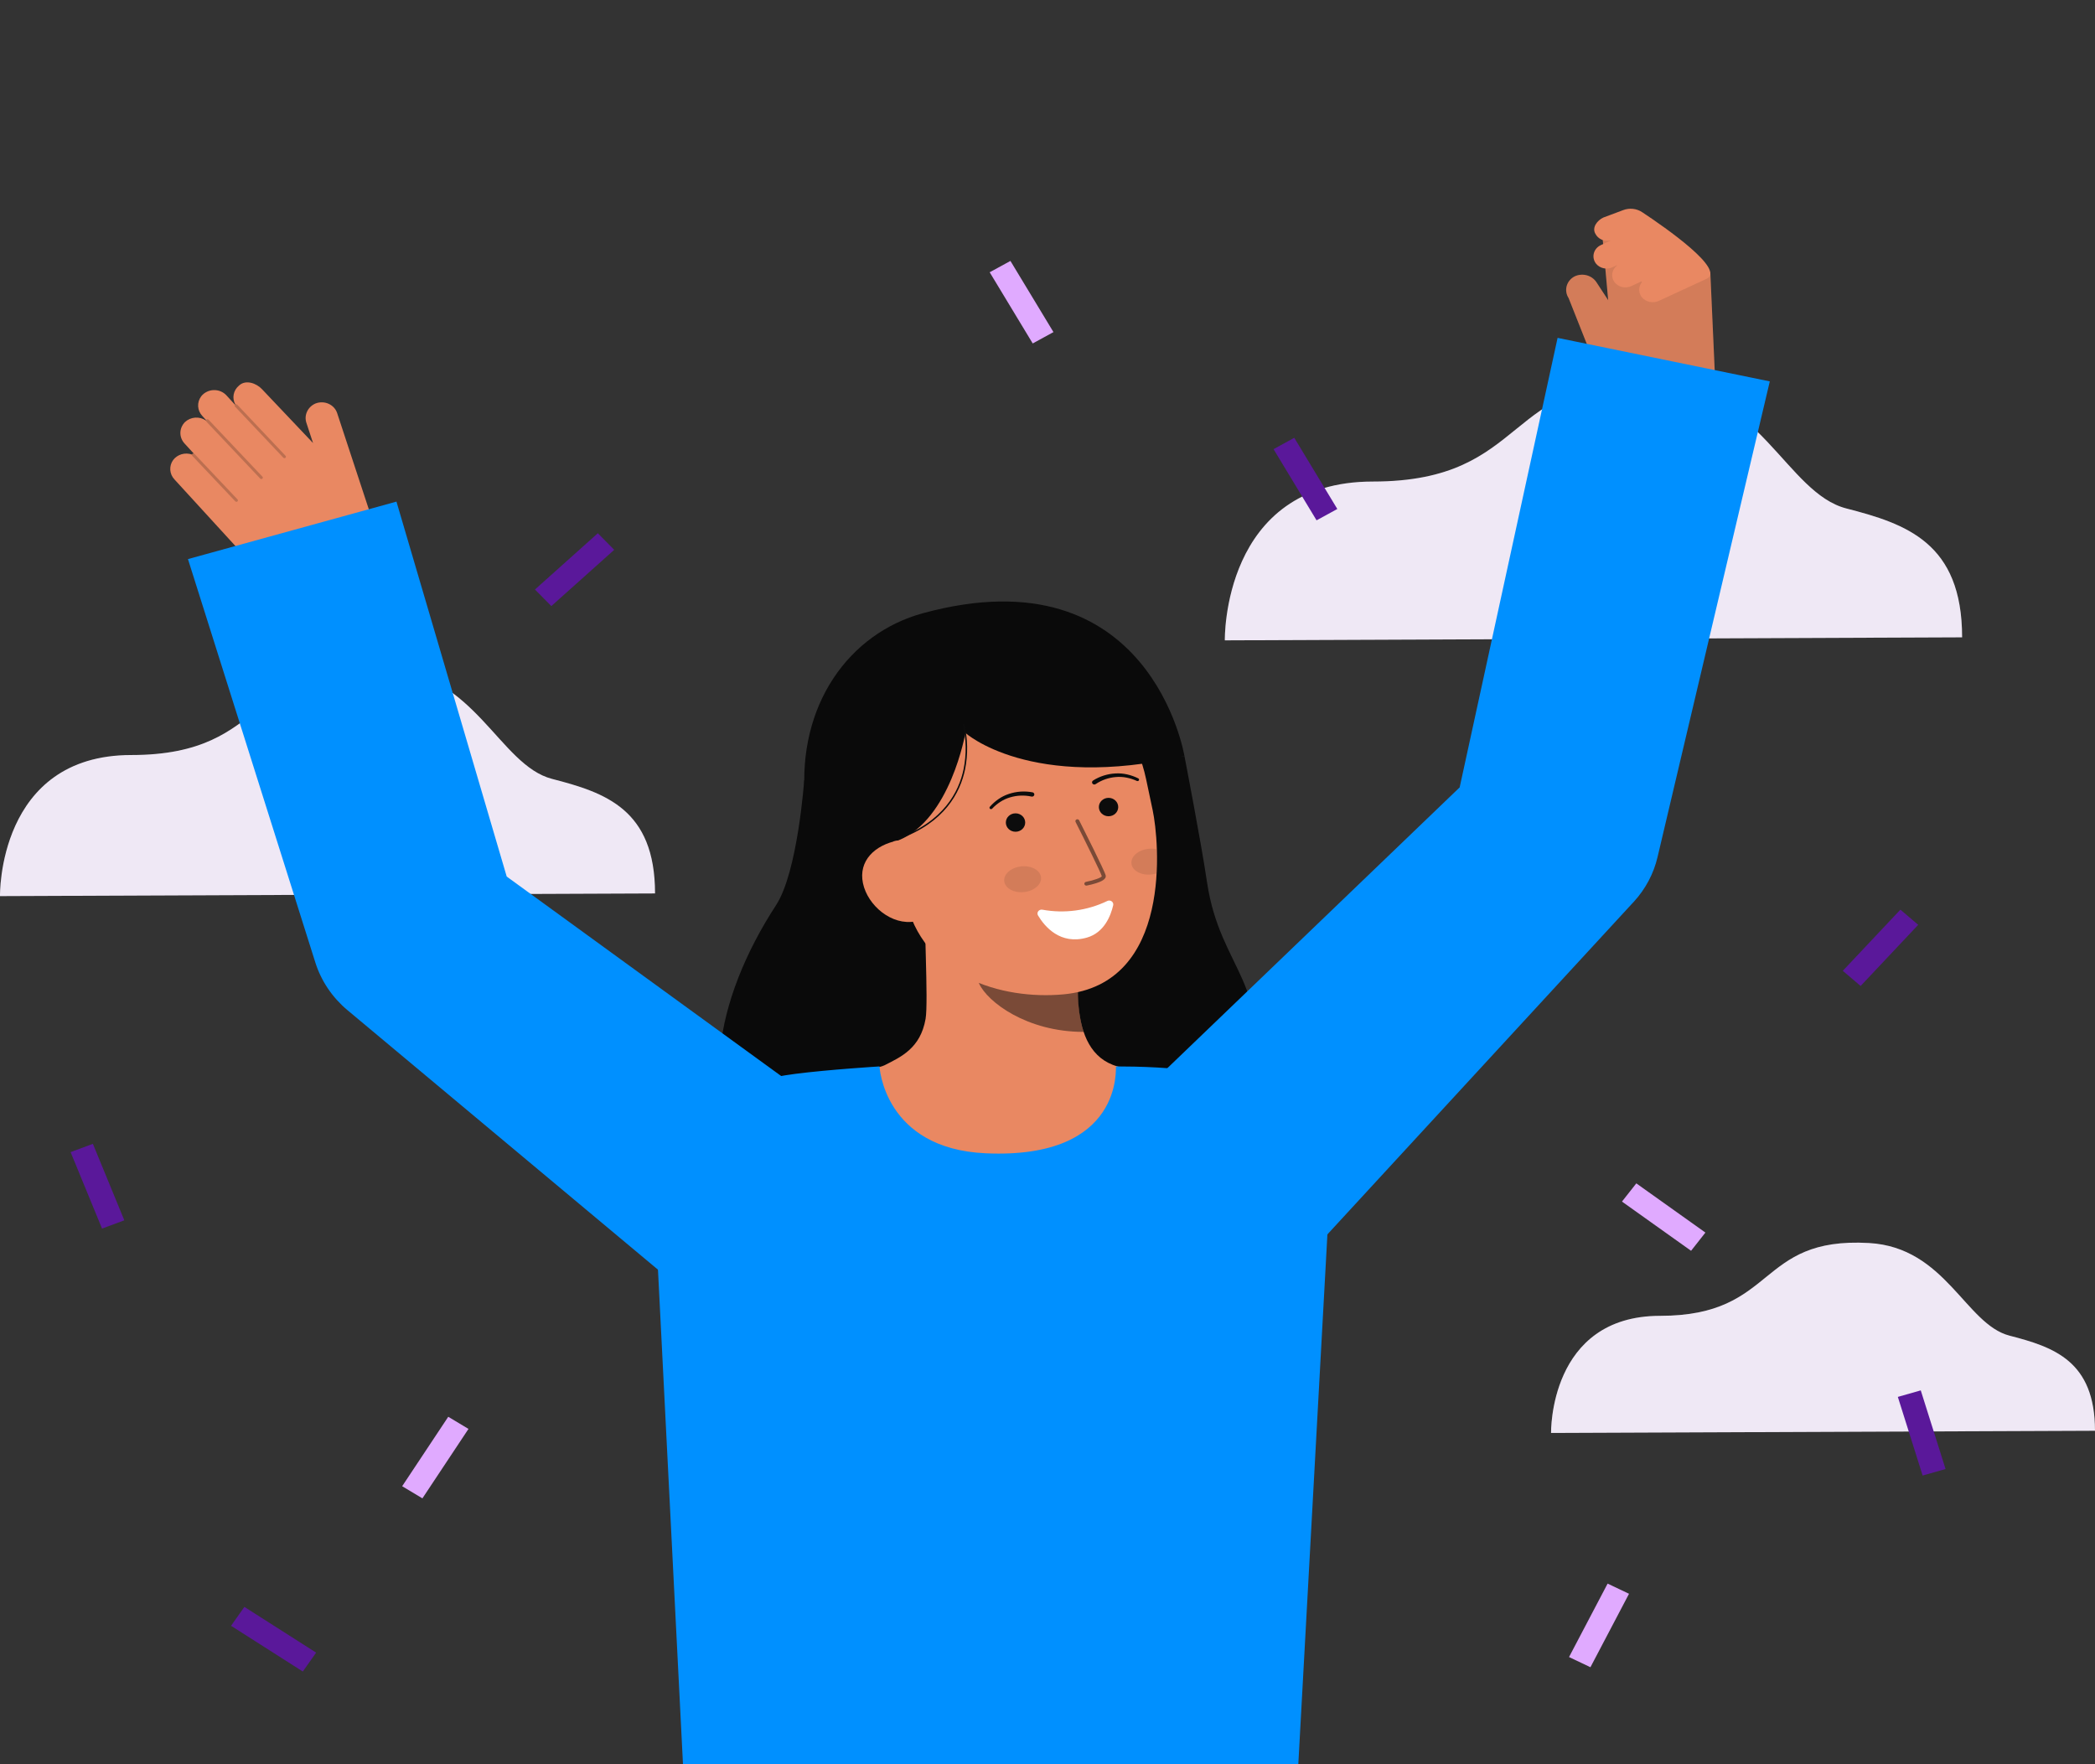 <svg width="247" height="208" viewBox="0 0 247 208" fill="none" xmlns="http://www.w3.org/2000/svg">
<rect x="0" y="0" width="247" height="208" fill="#333333" stroke="none"/>
<g clip-path="url(#clip0_274_1445)">
<path d="M144.407 75.496C144.407 75.496 144.039 56.775 161.838 56.775C180.602 56.775 177.128 44.107 195.229 45.141C207.465 45.841 210.638 58.128 217.674 59.944C224.709 61.759 231.333 63.962 231.333 75.141L144.407 75.496Z" fill="white"/>
<path d="M182.869 168.945C182.869 168.945 182.598 155.135 195.729 155.135C209.573 155.135 207.009 145.788 220.363 146.551C229.39 147.068 231.73 156.133 236.922 157.473C242.113 158.812 246.999 160.437 246.999 168.685L182.869 168.945Z" fill="white"/>
<path d="M2.5219e-05 105.65C2.5219e-05 105.65 -0.326 89.017 15.487 89.017C32.158 89.017 29.071 77.762 45.152 78.682C56.021 79.303 58.841 90.22 65.093 91.833C71.345 93.446 77.228 95.404 77.228 105.336L2.5219e-05 105.65Z" fill="white"/>
<path opacity="0.1" d="M144.407 75.496C144.407 75.496 144.039 56.775 161.838 56.775C180.602 56.775 177.128 44.107 195.229 45.141C207.465 45.841 210.638 58.128 217.674 59.944C224.709 61.759 231.333 63.962 231.333 75.141L144.407 75.496Z" fill="#5A189A"/>
<path opacity="0.1" d="M182.869 168.945C182.869 168.945 182.598 155.135 195.729 155.135C209.573 155.135 207.009 145.788 220.363 146.551C229.39 147.068 231.73 156.133 236.922 157.473C242.113 158.812 246.999 160.437 246.999 168.685L182.869 168.945Z" fill="#5A189A"/>
<path opacity="0.1" d="M2.5219e-05 105.65C2.5219e-05 105.65 -0.326 89.017 15.487 89.017C32.158 89.017 29.071 77.762 45.152 78.682C56.021 79.303 58.841 90.22 65.093 91.833C71.345 93.446 77.228 95.404 77.228 105.336L2.5219e-05 105.65Z" fill="#5A189A"/>
<path d="M184.939 35.142C184.802 34.932 184.711 34.698 184.672 34.454C184.633 34.21 184.647 33.961 184.712 33.722C184.778 33.484 184.894 33.26 185.053 33.065C185.213 32.87 185.412 32.709 185.64 32.59C186.088 32.374 186.606 32.328 187.089 32.461C187.572 32.595 187.984 32.898 188.241 33.308L189.604 35.392L188.945 28.07C188.804 27.131 189.257 25.895 190.374 25.812C191.272 25.689 192.003 24.541 193.078 25.046C193.088 25.043 201.518 31.359 201.651 32.229L202.17 43.818C202.735 47.508 189.547 46.768 189.547 46.768L184.939 35.142Z" fill="#E98862"/>
<g opacity="0.1">
<path d="M184.939 35.142C184.802 34.932 184.711 34.698 184.672 34.454C184.633 34.21 184.647 33.961 184.712 33.722C184.778 33.484 184.894 33.26 185.053 33.065C185.213 32.87 185.412 32.709 185.64 32.59C186.088 32.374 186.606 32.328 187.089 32.461C187.572 32.595 187.984 32.898 188.241 33.308L189.604 35.392L188.945 28.07C188.804 27.131 189.257 25.895 190.374 25.812C191.272 25.689 192.003 24.541 193.078 25.046C193.088 25.043 201.518 31.359 201.651 32.229L202.17 43.818C202.735 47.508 189.547 46.768 189.547 46.768L184.939 35.142Z" fill="#0C0C0C"/>
</g>
<path d="M94.814 91.991C94.814 91.991 94.057 102.792 91.502 106.71C84.145 117.991 82.013 130.682 89.381 137.313C96.748 143.944 143.741 144.037 147.301 128.786C150.299 115.947 143.866 114.566 142.302 103.975C141.594 99.183 139.645 89.134 139.645 89.134" fill="#0A0A0A"/>
<path d="M135.138 126.55C135.056 126.54 134.157 140.743 116.805 139.504C104.792 138.649 100.509 126.529 100.232 126.529C101.528 126.267 103.709 125.887 104.284 125.595C106.176 124.628 108.515 123.623 109.125 120.13C109.478 118.118 108.881 107.818 109.064 105.78L127.503 109.693C127.246 113.995 125.442 123.968 131.763 125.733C132.816 126.027 133.949 126.295 135.138 126.55Z" fill="#E98862"/>
<path opacity="0.5" d="M127.763 121.659C127.474 120.774 127.288 119.861 127.209 118.938C127.006 116.83 127.046 114.708 127.329 112.608C123.582 112.127 120.051 110.657 117.139 108.363C116.797 109.565 114.914 114.819 115.435 115.962C116.42 118.122 121.05 121.659 127.763 121.659Z" fill="#0C0C0C"/>
<path d="M125.379 117.234C118.109 117.905 108.703 115.138 106.755 105.932L104.996 97.626C103.048 88.421 106.553 79.985 115.668 78.24C124.784 76.497 133.176 82.654 135.125 91.86L135.903 95.537C136.651 99.07 138.349 116.041 125.379 117.234Z" fill="#E98862"/>
<path d="M130.55 106.225C128.188 107.367 125.493 107.728 122.891 107.251C122.801 107.235 122.708 107.243 122.623 107.276C122.537 107.308 122.464 107.363 122.41 107.433C122.356 107.504 122.325 107.588 122.319 107.675C122.314 107.762 122.335 107.849 122.379 107.925C123.155 109.225 124.995 111.445 128.151 110.54C130.189 109.955 130.96 107.961 131.245 106.728C131.265 106.643 131.258 106.554 131.227 106.472C131.195 106.39 131.139 106.319 131.066 106.266C130.993 106.213 130.906 106.181 130.814 106.174C130.723 106.167 130.631 106.184 130.55 106.225Z" fill="white"/>
<path d="M130.698 96.236C131.328 96.236 131.839 95.75 131.839 95.151C131.839 94.551 131.328 94.065 130.698 94.065C130.067 94.065 129.556 94.551 129.556 95.151C129.556 95.75 130.067 96.236 130.698 96.236Z" fill="#0C0C0C"/>
<path d="M119.73 98.062C120.36 98.062 120.871 97.576 120.871 96.977C120.871 96.377 120.36 95.891 119.73 95.891C119.1 95.891 118.589 96.377 118.589 96.977C118.589 97.576 119.1 98.062 119.73 98.062Z" fill="#0C0C0C"/>
<path opacity="0.1" d="M120.758 105.172C121.954 105.036 122.839 104.249 122.734 103.415C122.63 102.581 121.575 102.014 120.379 102.15C119.182 102.286 118.297 103.072 118.402 103.907C118.507 104.741 119.561 105.307 120.758 105.172Z" fill="#0C0C0C"/>
<path opacity="0.1" d="M133.399 101.835C133.505 102.668 134.561 103.234 135.757 103.1C135.964 103.076 136.168 103.032 136.365 102.969C136.421 101.975 136.424 101.019 136.393 100.135C136.061 100.056 135.716 100.036 135.377 100.078C134.18 100.212 133.295 100.998 133.399 101.835Z" fill="#0C0C0C"/>
<path opacity="0.5" d="M128.113 104.411L128.131 104.408C128.5 104.335 128.865 104.242 129.224 104.131C129.759 103.96 130.458 103.681 130.362 103.22C130.251 102.696 127.541 97.326 127.233 96.716C127.206 96.662 127.158 96.621 127.099 96.602C127.041 96.582 126.976 96.586 126.92 96.611C126.864 96.637 126.821 96.683 126.8 96.739C126.78 96.795 126.783 96.856 126.81 96.909C127.966 99.196 129.827 102.956 129.901 103.309C129.843 103.474 128.955 103.796 128.039 103.971C127.978 103.981 127.924 104.014 127.888 104.062C127.853 104.109 127.838 104.168 127.848 104.226C127.858 104.284 127.891 104.336 127.94 104.371C127.99 104.405 128.052 104.42 128.113 104.412L128.113 104.411Z" fill="#0C0C0C"/>
<path d="M97.723 100.608L105.895 99.09C112.068 96.635 113.819 86.406 113.819 86.406C113.819 86.406 121.438 93.304 139.645 89.133C139.645 89.133 135.69 64.964 108.805 72.3C100.136 74.665 93.996 83.067 94.909 94.196C95.549 101.995 97.723 100.608 97.723 100.608Z" fill="#0A0A0A"/>
<path d="M107.914 108.629C105.144 109.159 102.302 106.771 101.744 104.136C101.186 101.501 103.124 99.619 105.895 99.089L107.696 100.581L110.295 108.172L107.914 108.629Z" fill="#E98862"/>
<path d="M129.197 92.433C129.89 91.967 130.701 91.684 131.546 91.613C131.97 91.574 132.398 91.597 132.816 91.68C133.237 91.761 133.646 91.893 134.032 92.072L134.045 92.077C134.088 92.095 134.136 92.096 134.18 92.081C134.224 92.065 134.26 92.034 134.28 91.993C134.3 91.953 134.302 91.907 134.287 91.865C134.271 91.823 134.239 91.788 134.197 91.768C133.788 91.562 133.352 91.406 132.901 91.304C132.447 91.199 131.979 91.16 131.513 91.187C130.569 91.237 129.656 91.526 128.869 92.025C128.809 92.064 128.769 92.123 128.755 92.189C128.742 92.256 128.757 92.325 128.797 92.381C128.838 92.438 128.9 92.476 128.97 92.489C129.04 92.502 129.113 92.487 129.172 92.449L129.178 92.445L129.197 92.433Z" fill="#0C0C0C"/>
<path d="M121.732 93.414C120.804 93.239 119.844 93.303 118.951 93.601C118.51 93.746 118.094 93.952 117.717 94.214C117.342 94.473 117.002 94.775 116.706 95.115C116.675 95.148 116.659 95.192 116.661 95.237C116.664 95.282 116.685 95.324 116.72 95.354C116.755 95.384 116.8 95.4 116.848 95.398C116.895 95.397 116.939 95.377 116.971 95.345L116.981 95.335C117.266 95.029 117.591 94.759 117.947 94.531C118.3 94.302 118.686 94.125 119.094 94.007C119.904 93.765 120.767 93.731 121.595 93.91L121.616 93.914C121.685 93.93 121.758 93.919 121.819 93.884C121.88 93.849 121.924 93.792 121.941 93.726C121.958 93.66 121.946 93.59 121.909 93.532C121.872 93.474 121.812 93.432 121.743 93.416L121.732 93.414Z" fill="#0C0C0C"/>
<path d="M105.901 98.963C111.394 97.018 113.217 93.411 113.778 90.727C114.142 88.936 114.108 87.094 113.679 85.317L113.509 85.361C113.931 87.115 113.964 88.934 113.604 90.7C113.05 93.341 111.253 96.89 105.839 98.806L105.901 98.963Z" fill="#0C0C0C"/>
<path d="M43.359 59.667L39.752 48.708C39.673 48.467 39.542 48.244 39.367 48.054C39.193 47.864 38.978 47.711 38.738 47.604C38.498 47.497 38.236 47.439 37.971 47.434C37.706 47.428 37.442 47.475 37.197 47.571C36.75 47.763 36.394 48.105 36.198 48.532C36.002 48.96 35.979 49.441 36.135 49.883L36.908 52.233L30.908 45.904C30.254 45.19 28.969 44.71 28.176 45.461C27.85 45.731 27.631 46.098 27.552 46.502C27.474 46.905 27.542 47.323 27.745 47.685C27.737 47.689 27.729 47.694 27.721 47.7C27.716 47.705 27.712 47.711 27.708 47.717L26.699 46.615C26.512 46.411 26.28 46.249 26.019 46.141C25.758 46.033 25.475 45.982 25.19 45.992C24.906 46.001 24.627 46.071 24.375 46.196C24.122 46.321 23.902 46.497 23.73 46.713C23.468 47.059 23.337 47.479 23.361 47.905C23.385 48.33 23.562 48.735 23.863 49.051L24.292 49.521C24.284 49.539 24.279 49.558 24.277 49.578C23.91 49.325 23.46 49.205 23.008 49.238C22.556 49.272 22.131 49.457 21.809 49.761C21.468 50.104 21.274 50.556 21.268 51.028C21.262 51.5 21.444 51.957 21.776 52.307L22.842 53.472C22.815 53.466 22.786 53.466 22.759 53.472C22.732 53.478 22.706 53.49 22.685 53.508C22.661 53.53 22.644 53.558 22.636 53.589C22.243 53.45 21.813 53.438 21.412 53.554C21.011 53.67 20.662 53.908 20.417 54.232C20.167 54.577 20.047 54.992 20.077 55.41C20.106 55.828 20.283 56.224 20.578 56.534L29.574 66.362C30.833 67.737 32.494 68.723 34.346 69.194C36.198 69.665 38.155 69.6 39.968 69.006C41.53 68.494 42.822 67.423 43.567 66.02C44.312 64.617 44.453 62.993 43.959 61.493L43.359 59.667Z" fill="#E98862"/>
<g opacity="0.2">
<path d="M33.651 53.977C33.616 54.006 33.571 54.021 33.525 54.018C33.478 54.015 33.435 53.995 33.404 53.962L27.708 47.937C27.677 47.904 27.66 47.86 27.663 47.816C27.665 47.771 27.686 47.73 27.721 47.7C27.756 47.67 27.802 47.655 27.848 47.657C27.895 47.66 27.939 47.679 27.97 47.713L33.667 53.738C33.699 53.771 33.715 53.814 33.712 53.859C33.71 53.903 33.689 53.945 33.654 53.975L33.651 53.977Z" fill="#0C0C0C"/>
</g>
<g opacity="0.2">
<path d="M30.926 56.44C30.891 56.468 30.846 56.483 30.799 56.48C30.753 56.477 30.71 56.458 30.679 56.425L24.322 49.7C24.291 49.667 24.274 49.624 24.277 49.579C24.279 49.535 24.3 49.493 24.335 49.464C24.37 49.435 24.416 49.421 24.462 49.423C24.508 49.425 24.552 49.444 24.584 49.476L30.942 56.2C30.974 56.233 30.99 56.277 30.987 56.321C30.985 56.366 30.964 56.407 30.929 56.437L30.926 56.44Z" fill="#0C0C0C"/>
</g>
<g opacity="0.2">
<path d="M27.99 59.123C27.955 59.152 27.91 59.167 27.863 59.164C27.817 59.161 27.774 59.141 27.743 59.108L22.672 53.745C22.641 53.712 22.625 53.669 22.627 53.624C22.63 53.58 22.651 53.538 22.686 53.509C22.72 53.479 22.766 53.464 22.813 53.466C22.86 53.468 22.903 53.488 22.935 53.521L28.007 58.886C28.038 58.919 28.054 58.962 28.052 59.007C28.049 59.051 28.028 59.093 27.993 59.122L27.99 59.123Z" fill="#0C0C0C"/>
</g>
<path d="M183.64 39.834L172.094 92.831L132.779 130.595L153.422 148.875L192.401 106.557L192.635 106.307C194.009 104.804 194.968 102.998 195.423 101.053L208.658 44.966L183.64 39.834Z" fill="#0090FF"/>
<path d="M116.217 135.972C104.197 135.433 103.691 125.73 103.691 125.73C103.691 125.73 97.735 126.096 93.776 126.606C87.293 127.44 83.017 129.53 79.614 132.766C76.448 135.776 77.346 145.167 77.346 145.167L80.523 207.999H153.071L156.502 145.513C156.502 145.513 160.399 137.583 153.775 130.919C148.97 126.087 136.568 125.73 131.576 125.73C131.494 125.73 132.588 136.706 116.217 135.972Z" fill="#0090FF"/>
<path d="M59.741 103.344L46.742 59.139L22.161 65.916L37.188 113.508C37.875 115.665 39.18 117.598 40.957 119.09L41.204 119.296L80.797 152.388L98.683 131.647L59.741 103.344Z" fill="#0090FF"/>
<path d="M193.562 35.037C193.361 34.775 193.256 34.457 193.263 34.133C193.269 33.809 193.387 33.495 193.598 33.24C193.574 33.228 193.506 33.213 193.531 33.173L192.357 33.717C192.015 33.884 191.621 33.928 191.247 33.84C190.874 33.752 190.546 33.539 190.325 33.239C190.117 32.937 190.035 32.571 190.094 32.214C190.153 31.857 190.349 31.534 190.645 31.307C190.63 31.302 190.622 31.287 190.609 31.278L190.127 31.502C189.803 31.658 189.433 31.703 189.079 31.63C188.725 31.557 188.408 31.369 188.183 31.099C188.045 30.927 187.949 30.728 187.902 30.517C187.855 30.305 187.858 30.087 187.91 29.876C187.963 29.666 188.064 29.469 188.206 29.3C188.348 29.132 188.528 28.995 188.732 28.901L189.846 28.385C189.842 28.38 189.834 28.38 189.831 28.373C189.828 28.367 189.831 28.358 189.829 28.35C189.491 28.425 189.135 28.389 188.822 28.247C188.508 28.106 188.254 27.867 188.101 27.57C187.655 26.827 188.315 25.98 189.034 25.647L191.388 24.766C191.751 24.63 192.143 24.581 192.531 24.625C192.919 24.668 193.289 24.802 193.609 25.014C196.381 26.849 203.501 31.807 201.204 32.87L195.547 35.487C195.211 35.633 194.833 35.667 194.473 35.586C194.114 35.504 193.793 35.311 193.562 35.037Z" fill="#E98862"/>
<path d="M10.951 134.857L8.324 135.833L12.03 144.848L14.657 143.872L10.951 134.857Z" fill="#5A189A"/>
<path d="M224.056 107.247L217.265 114.457L219.366 116.246L226.157 109.036L224.056 107.247Z" fill="#5A189A"/>
<path d="M192.921 139.517L191.23 141.664L199.377 147.467L201.068 145.32L192.921 139.517Z" fill="#E0AAFF"/>
<path d="M70.483 62.869L63.07 69.503L65.003 71.456L72.416 64.823L70.483 62.869Z" fill="#5A189A"/>
<path d="M152.595 51.617L150.15 52.954L155.223 61.346L157.669 60.009L152.595 51.617Z" fill="#5A189A"/>
<path d="M52.849 167.037L47.416 175.223L49.802 176.654L55.234 168.468L52.849 167.037Z" fill="#E0AAFF"/>
<path d="M189.537 186.706L184.988 195.365L187.512 196.564L192.061 187.905L189.537 186.706Z" fill="#E0AAFF"/>
<path d="M226.457 163.924L223.755 164.694L226.678 173.965L229.38 173.195L226.457 163.924Z" fill="#5A189A"/>
<path d="M28.813 189.451L27.242 191.68L35.701 197.071L37.272 194.843L28.813 189.451Z" fill="#5A189A"/>
<path d="M119.13 30.764L116.684 32.1L121.757 40.492L124.203 39.155L119.13 30.764Z" fill="#E0AAFF"/>
</g>
<defs>
<clipPath id="clip0_274_1445">
<rect width="247" height="208" fill="white"/>
</clipPath>
</defs>
</svg>
